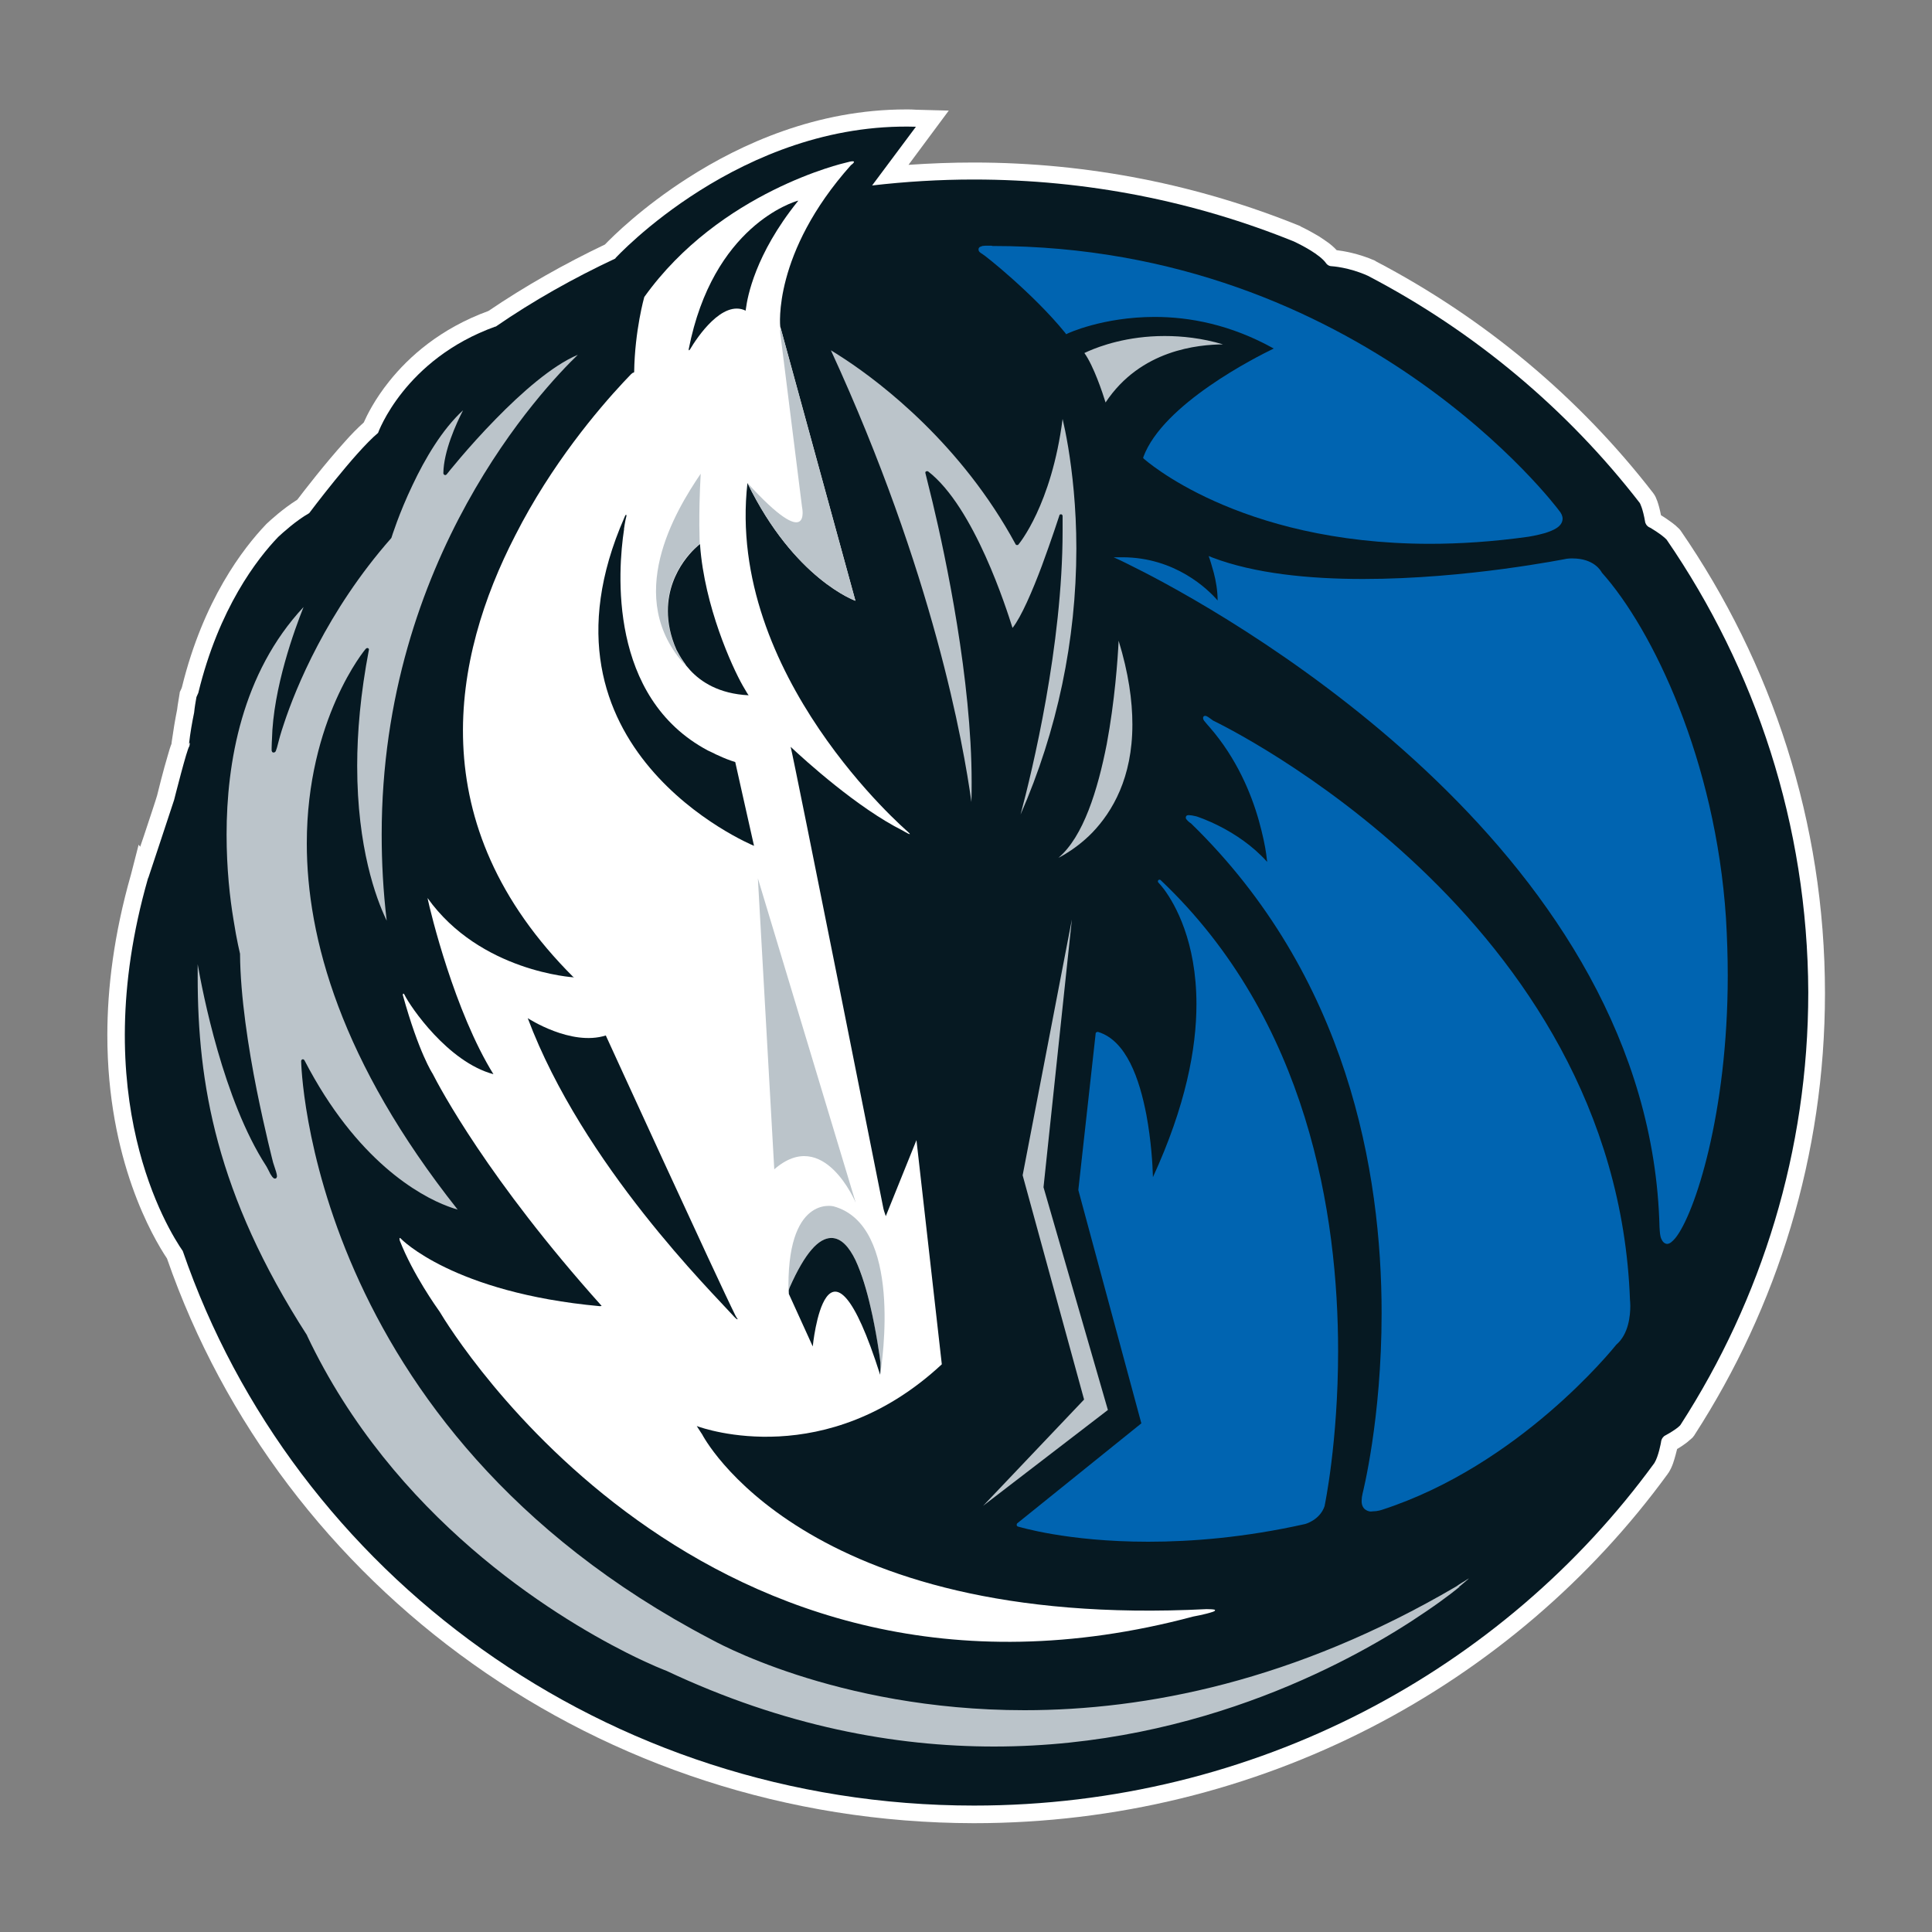 <?xml version="1.0" encoding="UTF-8" standalone="no"?><svg width='25' height='25' viewBox='0 0 25 25' fill='none' xmlns='http://www.w3.org/2000/svg'>
<rect x="0" y="0" width="25" height="25" fill="#808080" stroke="none"/>
<path d='M2.161 16.285C1.983 16.018 1.389 15.015 1.389 13.395C1.389 12.786 1.474 12.091 1.694 11.319C1.694 11.316 1.698 11.308 1.698 11.304L1.794 10.93L1.814 10.957C1.829 10.914 1.844 10.868 1.86 10.822C1.937 10.59 2.018 10.347 2.033 10.293C2.045 10.243 2.114 9.965 2.172 9.772C2.188 9.715 2.203 9.664 2.219 9.626L2.222 9.599C2.242 9.456 2.265 9.317 2.292 9.182C2.3 9.109 2.315 9.039 2.323 8.981L2.327 8.954L2.338 8.931C2.346 8.916 2.35 8.904 2.354 8.893C2.631 7.762 3.148 7.095 3.438 6.79L3.442 6.786L3.445 6.782C3.503 6.728 3.662 6.582 3.847 6.466C3.932 6.354 4.206 5.999 4.46 5.718C4.545 5.621 4.63 5.536 4.707 5.467C4.75 5.37 4.85 5.166 5.039 4.931C5.29 4.618 5.695 4.252 6.32 4.024C6.798 3.7 7.304 3.414 7.828 3.164C7.929 3.059 8.31 2.681 8.901 2.303C9.587 1.863 10.567 1.416 11.725 1.416C11.767 1.416 11.813 1.416 11.856 1.42L12.277 1.431L11.756 2.133C12.034 2.114 12.315 2.103 12.597 2.103C14.094 2.103 15.521 2.396 16.821 2.924L16.829 2.928L16.833 2.932C16.883 2.955 16.972 3.002 17.068 3.059C17.145 3.11 17.226 3.16 17.296 3.237C17.384 3.248 17.577 3.279 17.79 3.372L17.797 3.376L17.801 3.38C19.209 4.117 20.436 5.143 21.393 6.381L21.401 6.393L21.409 6.404C21.424 6.427 21.462 6.505 21.493 6.667C21.509 6.678 21.532 6.69 21.559 6.709C21.609 6.744 21.667 6.782 21.725 6.84L21.736 6.852L21.748 6.867C22.925 8.576 23.615 10.637 23.615 12.851C23.615 14.95 22.998 16.91 21.929 18.565L21.925 18.573L21.922 18.576C21.906 18.599 21.898 18.607 21.883 18.619C21.868 18.63 21.852 18.646 21.829 18.665C21.798 18.688 21.756 18.719 21.702 18.75C21.698 18.769 21.69 18.796 21.682 18.827C21.663 18.893 21.644 18.974 21.59 19.059L21.586 19.062L21.582 19.07C19.587 21.809 16.304 23.592 12.601 23.592C7.751 23.584 3.635 20.532 2.161 16.285V16.285Z' fill='white'/>
<path d='M21.566 6.983C21.505 6.917 21.354 6.829 21.354 6.829C21.3 6.809 21.289 6.759 21.289 6.759C21.258 6.574 21.219 6.509 21.219 6.509C20.282 5.297 19.082 4.29 17.701 3.569C17.454 3.457 17.234 3.445 17.234 3.445C17.184 3.445 17.16 3.407 17.16 3.407C17.079 3.291 16.833 3.167 16.744 3.125C15.467 2.608 14.07 2.323 12.6 2.323C12.157 2.323 11.717 2.35 11.285 2.4L11.852 1.64C9.587 1.57 7.963 3.341 7.963 3.341V3.345C7.419 3.6 6.898 3.893 6.412 4.228V4.225C5.231 4.649 4.892 5.602 4.892 5.602C4.591 5.853 4.001 6.64 4.001 6.64C3.831 6.736 3.654 6.898 3.6 6.948C3.329 7.23 2.832 7.87 2.566 8.966C2.558 8.985 2.55 9.001 2.542 9.02C2.531 9.082 2.519 9.151 2.512 9.221C2.485 9.352 2.461 9.487 2.446 9.626L2.458 9.61C2.454 9.641 2.45 9.657 2.45 9.657C2.423 9.676 2.253 10.351 2.253 10.351C2.226 10.436 1.917 11.366 1.917 11.366L1.914 11.362V11.37C1.103 14.205 2.18 15.922 2.365 16.188C3.8 20.359 7.84 23.364 12.604 23.364C16.238 23.364 19.452 21.616 21.408 18.931C21.462 18.843 21.493 18.665 21.493 18.665C21.497 18.607 21.539 18.58 21.539 18.58C21.69 18.499 21.744 18.445 21.748 18.434C22.793 16.813 23.399 14.896 23.399 12.839C23.391 10.675 22.716 8.657 21.566 6.983V6.983Z' fill='#061922'/>
<path d='M8.067 4.946C8.094 4.915 8.121 4.892 8.144 4.865C8.179 4.826 8.194 4.819 8.198 4.823L8.206 4.815C8.214 4.275 8.337 3.843 8.337 3.843C9.317 2.473 10.937 2.107 10.937 2.107C11.138 2.049 11.011 2.137 11.011 2.137C9.992 3.279 10.096 4.225 10.096 4.225L11.069 7.774C11.069 7.774 10.281 7.496 9.672 6.25C9.39 8.738 11.74 10.756 11.74 10.756C11.84 10.845 11.682 10.748 11.682 10.748C11.096 10.455 10.416 9.838 10.231 9.664C10.281 9.857 11.424 15.598 11.427 15.617C11.431 15.644 11.447 15.698 11.462 15.737L11.859 14.753L12.187 17.654C10.698 19.039 9.116 18.491 9.016 18.453C9.055 18.515 9.086 18.561 9.086 18.561C9.086 18.561 10.374 21.088 15.613 20.822C15.613 20.822 15.741 20.822 15.721 20.837C15.725 20.841 15.717 20.849 15.694 20.857C15.594 20.891 15.44 20.918 15.44 20.918C9.113 22.608 5.833 17.215 5.69 16.975C5.652 16.921 5.343 16.489 5.173 16.053C5.17 16.042 5.162 15.999 5.189 16.03C5.189 16.03 5.86 16.728 7.762 16.902C7.778 16.902 7.785 16.898 7.785 16.898C6.315 15.258 5.69 14.074 5.598 13.893C5.598 13.893 5.42 13.627 5.212 12.874C5.212 12.874 5.216 12.836 5.235 12.874C5.309 13.025 5.795 13.742 6.385 13.9C5.883 13.09 5.571 11.809 5.532 11.62C6.215 12.577 7.427 12.647 7.427 12.647C7.427 12.643 7.423 12.643 7.419 12.639C7.423 12.643 7.423 12.647 7.423 12.647C5.428 10.66 5.86 8.495 6.667 6.929C7.137 6.003 7.747 5.289 8.067 4.946V4.946Z' fill='white'/>
<path d='M14.028 18.11L12.72 19.487C12.72 19.487 12.724 19.487 12.724 19.483L14.336 18.245L13.503 15.363L13.87 11.898L13.233 15.208L14.028 18.11V18.11ZM14.321 9.63C14.205 10.22 14.02 10.826 13.696 11.1C13.719 11.088 13.75 11.073 13.781 11.053C13.877 10.995 14.009 10.903 14.136 10.772C14.394 10.502 14.653 10.066 14.653 9.375C14.653 9.066 14.603 8.708 14.475 8.291C14.464 8.526 14.425 9.074 14.321 9.63V9.63ZM14.298 5.262L14.321 5.255L14.298 5.262ZM14.306 5.208C14.761 4.522 15.509 4.46 15.826 4.456C15.552 4.375 15.297 4.348 15.07 4.348C14.587 4.348 14.232 4.479 14.082 4.545C14.059 4.556 14.043 4.564 14.032 4.568C14.151 4.734 14.267 5.081 14.306 5.208V5.208ZM13.731 6.655C13.742 6.655 13.75 6.667 13.75 6.678V6.871C13.75 8.353 13.357 9.977 13.206 10.54C13.681 9.455 13.927 8.283 13.928 7.099C13.928 6.555 13.874 6.103 13.823 5.791C13.796 5.629 13.769 5.502 13.75 5.421C13.607 6.536 13.183 7.041 13.179 7.045C13.175 7.053 13.168 7.053 13.16 7.053C13.152 7.053 13.144 7.049 13.141 7.041C12.442 5.752 11.412 4.965 10.941 4.653C10.861 4.599 10.795 4.56 10.752 4.533C12.08 7.419 12.469 9.645 12.57 10.378C12.573 10.293 12.573 10.208 12.573 10.12C12.573 8.8 12.238 7.211 12.068 6.501C12.01 6.262 11.975 6.123 11.975 6.123C11.972 6.115 11.975 6.103 11.983 6.1C11.991 6.096 12.002 6.096 12.01 6.1C12.608 6.563 13.025 7.882 13.102 8.125C13.214 7.986 13.361 7.643 13.48 7.326C13.607 6.983 13.708 6.671 13.708 6.671C13.708 6.659 13.719 6.655 13.731 6.655V6.655ZM13.164 7.029L13.183 7.018L13.164 7.029Z' fill='#BBC4CA'/>
<path d='M2.558 12.639C2.558 14.012 2.793 15.447 3.974 17.28V17.284C5.089 19.634 7.145 20.899 8.106 21.385C8.426 21.547 8.623 21.62 8.623 21.62C10.147 22.338 11.578 22.6 12.863 22.6C15.552 22.6 17.589 21.443 18.442 20.86C18.727 20.668 18.878 20.54 18.878 20.54L18.893 20.556L18.878 20.536C18.935 20.49 18.978 20.451 19.009 20.424C18.993 20.432 18.974 20.444 18.959 20.455C18.897 20.49 18.843 20.529 18.843 20.529C16.752 21.755 14.827 22.13 13.256 22.13C10.795 22.13 9.202 21.211 9.198 21.211C3.974 18.476 3.897 13.731 3.897 13.731C3.897 13.719 3.905 13.711 3.912 13.708C3.924 13.704 3.932 13.711 3.939 13.719C4.614 15.023 5.428 15.471 5.795 15.61C5.849 15.629 5.891 15.644 5.922 15.652C4.406 13.738 3.97 12.13 3.97 10.914C3.97 9.306 4.73 8.395 4.734 8.395C4.742 8.387 4.753 8.383 4.761 8.387C4.773 8.391 4.776 8.403 4.773 8.411C4.665 8.978 4.622 9.475 4.622 9.911C4.622 10.972 4.869 11.628 4.993 11.89L5.004 11.914C4.958 11.528 4.939 11.157 4.939 10.799C4.939 7.218 7.037 5.015 7.477 4.591C7.145 4.73 6.744 5.085 6.416 5.421C6.053 5.791 5.78 6.138 5.78 6.138C5.772 6.146 5.764 6.15 5.753 6.146C5.745 6.142 5.737 6.134 5.737 6.123C5.741 5.837 5.903 5.482 5.992 5.309C5.722 5.556 5.498 5.938 5.34 6.273C5.162 6.644 5.066 6.956 5.066 6.956L5.062 6.964C4.229 7.909 3.824 8.912 3.677 9.356C3.627 9.502 3.607 9.587 3.607 9.587C3.588 9.664 3.577 9.699 3.569 9.718C3.565 9.722 3.565 9.734 3.542 9.738C3.523 9.738 3.519 9.726 3.519 9.722C3.515 9.718 3.515 9.715 3.515 9.707V9.676C3.515 9.633 3.519 9.572 3.519 9.572C3.534 8.897 3.816 8.137 3.928 7.855C3.129 8.711 2.932 9.873 2.932 10.799C2.932 11.238 2.975 11.624 3.021 11.898C3.064 12.176 3.106 12.338 3.106 12.342V12.346C3.11 12.89 3.214 13.565 3.322 14.105C3.43 14.641 3.534 15.043 3.534 15.043C3.569 15.147 3.584 15.193 3.584 15.22C3.584 15.224 3.584 15.228 3.58 15.235C3.58 15.243 3.569 15.251 3.557 15.251C3.538 15.247 3.538 15.243 3.53 15.235C3.526 15.232 3.519 15.224 3.515 15.216C3.503 15.201 3.492 15.181 3.484 15.162C3.465 15.123 3.445 15.089 3.445 15.089C2.89 14.236 2.62 12.832 2.558 12.477V12.639V12.639Z' fill='#BBC4CA'/>
<path d='M14.803 5.938L14.792 5.926L14.796 5.911C15.05 5.228 16.25 4.622 16.482 4.51C15.922 4.198 15.39 4.101 14.942 4.101C14.607 4.101 14.321 4.155 14.124 4.209C13.924 4.263 13.812 4.317 13.812 4.317L13.796 4.325L13.785 4.309C13.576 4.051 13.31 3.796 13.094 3.603C12.886 3.418 12.728 3.295 12.712 3.287C12.681 3.268 12.662 3.256 12.662 3.225C12.662 3.21 12.674 3.198 12.681 3.195C12.689 3.191 12.701 3.187 12.712 3.183C12.735 3.179 12.762 3.179 12.786 3.179C12.816 3.179 12.84 3.179 12.843 3.183C17.627 3.183 20.17 6.601 20.17 6.601C20.204 6.64 20.22 6.678 20.22 6.713C20.216 6.817 20.1 6.863 19.992 6.898C19.884 6.929 19.78 6.945 19.78 6.945C19.317 7.01 18.889 7.037 18.495 7.037C16.007 7.033 14.807 5.938 14.803 5.938V5.938ZM13.171 19.753C13.164 19.749 13.156 19.745 13.156 19.734C13.156 19.726 13.156 19.718 13.164 19.711L14.769 18.418L13.954 15.401V15.394L14.178 13.372C14.178 13.364 14.182 13.36 14.19 13.357C14.194 13.353 14.201 13.353 14.209 13.353C14.576 13.465 14.745 13.962 14.834 14.425C14.896 14.757 14.915 15.073 14.919 15.232C15.343 14.309 15.482 13.569 15.482 12.994C15.482 12.18 15.204 11.701 15.066 11.512C15.019 11.451 14.989 11.42 14.989 11.42C14.981 11.412 14.981 11.397 14.989 11.389C14.996 11.381 15.012 11.381 15.019 11.389C16.929 13.198 17.315 15.733 17.315 17.481C17.315 18.661 17.141 19.483 17.141 19.483V19.487C17.079 19.672 16.887 19.722 16.883 19.722C16.104 19.896 15.421 19.95 14.857 19.95C13.8 19.95 13.175 19.753 13.171 19.753V19.753Z' fill='#0064B1'/>
<path d='M17.666 19.533C17.635 19.51 17.616 19.468 17.62 19.413C17.62 19.387 17.624 19.36 17.632 19.325C17.632 19.325 17.693 19.086 17.755 18.673C17.817 18.26 17.878 17.677 17.878 16.991C17.878 15.17 17.442 12.631 15.413 10.656C15.405 10.652 15.379 10.633 15.359 10.61C15.351 10.602 15.344 10.594 15.344 10.579C15.344 10.567 15.351 10.556 15.359 10.552C15.367 10.548 15.375 10.548 15.386 10.548C15.405 10.548 15.432 10.552 15.479 10.563C15.479 10.563 16.019 10.729 16.397 11.153C16.393 11.127 16.389 11.092 16.385 11.053C16.37 10.945 16.339 10.795 16.289 10.617C16.189 10.262 16 9.811 15.656 9.414C15.656 9.414 15.61 9.363 15.583 9.329C15.575 9.317 15.568 9.309 15.568 9.29C15.568 9.286 15.568 9.278 15.575 9.271C15.583 9.263 15.591 9.263 15.595 9.263C15.61 9.263 15.618 9.271 15.633 9.278C15.649 9.29 15.668 9.302 15.699 9.325C15.818 9.383 20.915 11.848 21.092 16.825C21.092 16.825 21.096 16.852 21.096 16.898C21.096 17.018 21.077 17.261 20.915 17.4C20.865 17.461 19.657 18.962 17.882 19.537C17.882 19.537 17.828 19.556 17.77 19.556C17.732 19.564 17.697 19.556 17.666 19.533V19.533Z' fill='#0064B1'/>
<path d='M21.497 16.03C21.481 15.995 21.478 15.945 21.474 15.88C21.358 11.092 16.107 8.075 14.796 7.4C14.606 7.303 14.502 7.253 14.502 7.253L14.41 7.211H14.522C15.208 7.211 15.633 7.627 15.756 7.77C15.756 7.643 15.733 7.512 15.706 7.411C15.679 7.311 15.656 7.241 15.656 7.241L15.64 7.195L15.687 7.214C16.235 7.423 16.944 7.492 17.639 7.492C18.31 7.492 18.97 7.427 19.46 7.361C19.95 7.295 20.274 7.23 20.274 7.23C20.301 7.226 20.324 7.226 20.347 7.226C20.625 7.226 20.714 7.384 20.729 7.411C21.385 8.144 22.199 9.838 22.334 11.879C22.349 12.133 22.357 12.384 22.357 12.623C22.357 14.41 21.929 15.714 21.678 16.022C21.64 16.065 21.609 16.096 21.57 16.096C21.535 16.092 21.512 16.065 21.497 16.03V16.03Z' fill='#0064B1'/>
<path d='M10.321 2.608C10.325 2.604 10.328 2.6 10.328 2.596C10.27 2.612 9.225 2.921 8.912 4.518C8.912 4.518 8.909 4.549 8.928 4.522C9.02 4.367 9.348 3.873 9.649 4.02C9.649 4.02 9.649 4.008 9.653 3.989C9.672 3.846 9.769 3.295 10.321 2.608Z' fill='#061922'/>
<path d='M9.518 17.026C9.29 16.57 7.839 13.399 7.839 13.399C7.388 13.542 6.829 13.175 6.829 13.175C7.542 15.073 9.224 16.732 9.495 17.033L9.498 17.037C9.545 17.087 9.545 17.068 9.545 17.068C9.537 17.06 9.529 17.045 9.518 17.026Z' fill='#061922'/>
<path d='M8.079 6.698C6.767 9.691 9.718 10.93 9.757 10.945L9.602 10.255L9.514 9.861C9.44 9.838 9.371 9.811 9.305 9.78C9.282 9.769 9.259 9.761 9.24 9.749C9.213 9.738 9.186 9.722 9.159 9.711C7.87 9.024 7.994 7.384 8.075 6.852V6.84C8.079 6.825 8.079 6.809 8.082 6.794C8.09 6.744 8.098 6.709 8.102 6.694C8.102 6.686 8.106 6.682 8.106 6.682V6.678C8.106 6.636 8.086 6.678 8.079 6.698V6.698Z' fill='#061922'/>
<path d='M10.019 15.131L9.807 11.366L11.073 15.563C11.073 15.563 10.66 14.572 10.019 15.131Z' fill='#BBC4CA'/>
<path d='M10.096 4.306L10.378 6.559C10.378 6.559 10.513 7.172 9.672 6.25C10.278 7.496 11.069 7.774 11.069 7.774L10.104 4.252C10.1 4.259 10.092 4.263 10.096 4.306V4.306Z' fill='#BBC4CA'/>
<path d='M8.75 8.411C8.673 8.225 8.638 8.056 8.638 7.905C8.638 7.357 9.04 7.049 9.043 7.049L9.055 7.041C9.055 7.045 9.036 6.694 9.067 6.13C8.742 6.609 8.056 7.735 8.877 8.619C8.866 8.6 8.85 8.584 8.843 8.569C8.804 8.507 8.773 8.457 8.75 8.411V8.411Z' fill='#BBC4CA'/>
<path d='M9.61 8.87C9.472 8.627 9.117 7.847 9.059 7.056V7.041L9.047 7.049C9.047 7.049 8.642 7.357 8.642 7.905C8.642 8.056 8.673 8.225 8.754 8.41C8.777 8.453 8.804 8.503 8.847 8.565C8.858 8.58 8.87 8.596 8.881 8.615C8.897 8.634 8.916 8.654 8.931 8.673C9.07 8.823 9.302 8.978 9.688 8.997C9.688 9.001 9.657 8.954 9.61 8.87V8.87Z' fill='#061922'/>
<path d='M11.389 17.801C11.389 17.801 11.389 17.797 11.389 17.801V17.797V17.801ZM10.756 16.019C10.887 16.019 10.988 16.138 11.069 16.304C11.15 16.47 11.215 16.694 11.265 16.914C11.327 17.188 11.37 17.462 11.393 17.631C11.393 17.708 11.393 17.762 11.389 17.793V17.797C11.416 17.616 11.682 15.857 10.787 15.61C10.787 15.61 10.166 15.451 10.204 16.748C10.208 16.717 10.212 16.694 10.212 16.667C10.42 16.208 10.59 16.022 10.756 16.019Z' fill='#BBC4CA'/>
<path d='M11.393 17.631C11.389 17.577 11.331 17.191 11.265 16.914C11.215 16.694 11.149 16.474 11.069 16.304C10.988 16.138 10.887 16.019 10.756 16.019C10.594 16.022 10.42 16.204 10.216 16.663C10.204 16.698 10.208 16.701 10.208 16.744L10.517 17.423C10.517 17.423 10.694 15.606 11.389 17.789C11.389 17.762 11.396 17.72 11.393 17.631Z' fill='#061922'/>
</svg>
